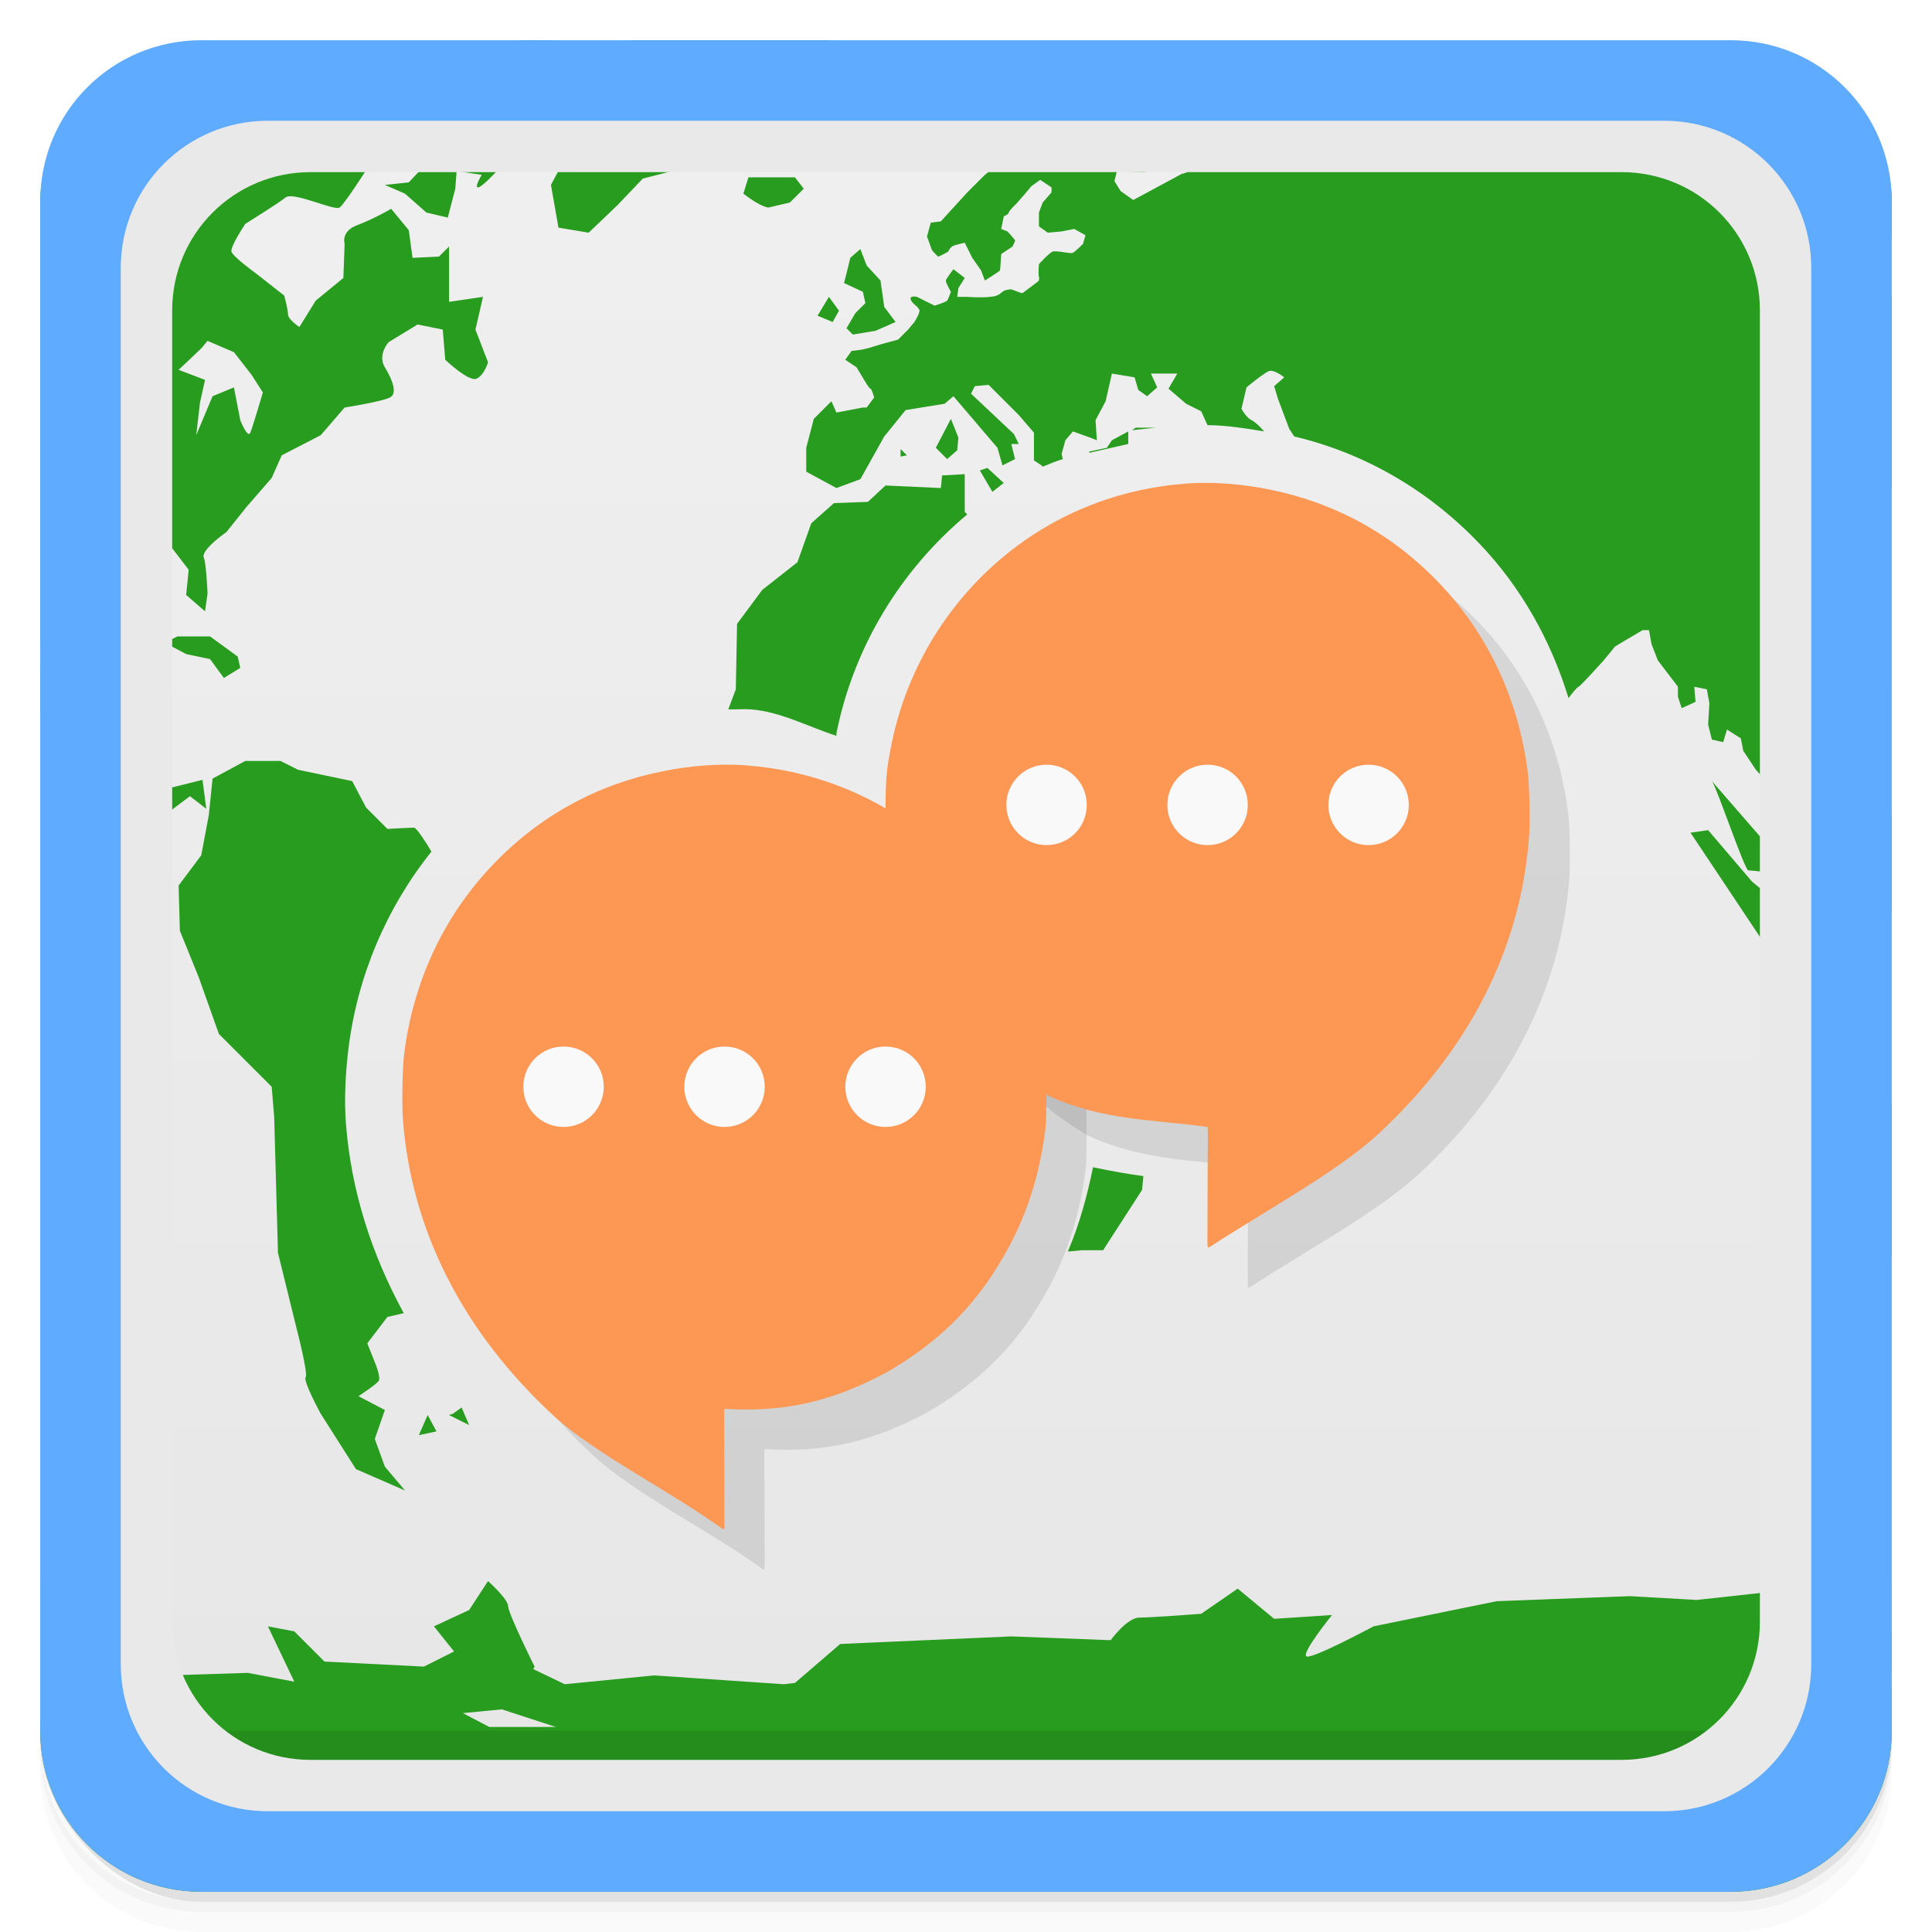<?xml version="1.0" encoding="UTF-8" standalone="no"?>
<svg
   xmlns:dc="http://purl.org/dc/elements/1.1/"
   xmlns:cc="http://creativecommons.org/ns#"
   xmlns:rdf="http://www.w3.org/1999/02/22-rdf-syntax-ns#"
   xmlns:svg="http://www.w3.org/2000/svg"
   xmlns="http://www.w3.org/2000/svg"
   xmlns:xlink="http://www.w3.org/1999/xlink"
   xmlns:sodipodi="http://sodipodi.sourceforge.net/DTD/sodipodi-0.dtd"
   xmlns:inkscape="http://www.inkscape.org/namespaces/inkscape"
   viewBox="0 0 48 48"
   id="svg2"
   version="1.1"
   inkscape:version="0.48.4 r9939"
   width="100%"
   height="100%"
   sodipodi:docname="smuxi-frontend-gnome.svg">
  <sodipodi:namedview
     pagecolor="#ffffff"
     bordercolor="#666666"
     borderopacity="1"
     objecttolerance="10"
     gridtolerance="10"
     guidetolerance="10"
     inkscape:pageopacity="0"
     inkscape:pageshadow="2"
     inkscape:window-width="1280"
     inkscape:window-height="960"
     id="namedview71"
     showgrid="false"
     inkscape:zoom="6.9532167"
     inkscape:cx="23.649786"
     inkscape:cy="31.675928"
     inkscape:window-x="0"
     inkscape:window-y="0"
     inkscape:window-maximized="1"
     inkscape:current-layer="svg2">
    <inkscape:grid
       type="xygrid"
       id="grid3973" />
  </sodipodi:namedview>
  <defs
     id="defs4">
    <linearGradient
       id="linearGradient3764"
       x1="1"
       x2="47"
       gradientUnits="userSpaceOnUse"
       gradientTransform="translate(-47.998,0.002)">
      <stop
         stop-color="#e6e6e6"
         stop-opacity="1"
         id="stop7" />
      <stop
         offset="1"
         stop-color="#f0f0f0"
         stop-opacity="1"
         id="stop9" />
    </linearGradient>
    <clipPath
       id="clipPath-591533997">
      <g
         transform="translate(0,-1004.362)"
         id="g12">
        <rect
           rx="4"
           y="1005.36"
           x="1"
           height="46"
           width="46"
           fill="#1890d0"
           id="rect14" />
      </g>
    </clipPath>
    <clipPath
       id="clipPath-614499950">
      <g
         transform="translate(0,-1004.362)"
         id="g17">
        <rect
           rx="4"
           y="1005.36"
           x="1"
           height="46"
           width="46"
           fill="#1890d0"
           id="rect19" />
      </g>
    </clipPath>
    <linearGradient
       id="linearGradient3950"
       y1="15"
       x2="0"
       y2="11"
       gradientUnits="userSpaceOnUse">
      <stop
         stop-color="#e5e5e5"
         stop-opacity="1"
         id="stop300" />
      <stop
         offset="1"
         stop-color="#ebebeb"
         stop-opacity="1"
         id="stop302" />
    </linearGradient>
    <linearGradient
       inkscape:collect="always"
       xlink:href="#linearGradient3950"
       id="linearGradient3142"
       gradientUnits="userSpaceOnUse"
       y1="15"
       x2="0"
       y2="11"
       gradientTransform="matrix(14.446,0,0,10.834,420.027,-101.287)" />
    <linearGradient
       inkscape:collect="always"
       xlink:href="#linearGradient3764"
       id="linearGradient3953"
       gradientUnits="userSpaceOnUse"
       gradientTransform="translate(-47.998,0.002)"
       x1="1"
       x2="47" />
    <linearGradient
       inkscape:collect="always"
       xlink:href="#linearGradient3764"
       id="linearGradient3956"
       gradientUnits="userSpaceOnUse"
       gradientTransform="translate(-47.998,0.002)"
       x1="1"
       x2="47" />
    <linearGradient
       inkscape:collect="always"
       xlink:href="#linearGradient3764"
       id="linearGradient3963"
       gradientUnits="userSpaceOnUse"
       gradientTransform="translate(-47.998,0.002)"
       x1="1"
       x2="47" />
    <linearGradient
       inkscape:collect="always"
       xlink:href="#linearGradient3764"
       id="linearGradient3966"
       gradientUnits="userSpaceOnUse"
       gradientTransform="translate(-47.998,0.002)"
       x1="1"
       x2="47" />
    <linearGradient
       inkscape:collect="always"
       xlink:href="#linearGradient3764"
       id="linearGradient3975"
       gradientUnits="userSpaceOnUse"
       gradientTransform="translate(-47.998,0.002)"
       x1="1"
       x2="47" />
    <linearGradient
       inkscape:collect="always"
       xlink:href="#linearGradient3764"
       id="linearGradient3981"
       gradientUnits="userSpaceOnUse"
       gradientTransform="translate(-47.998,0.002)"
       x1="1"
       x2="47" />
    <linearGradient
       inkscape:collect="always"
       xlink:href="#linearGradient3764"
       id="linearGradient3984"
       gradientUnits="userSpaceOnUse"
       gradientTransform="matrix(0,-1,1,0,0.002,47.998)"
       x1="1"
       x2="47" />
    <linearGradient
       inkscape:collect="always"
       xlink:href="#linearGradient3764"
       id="linearGradient3987"
       gradientUnits="userSpaceOnUse"
       gradientTransform="matrix(0.913,0,0,0.913,-45.913,2.089)"
       x1="1"
       x2="47" />
  </defs>
  <g
     id="g21">
    <g
       transform="translate(0,-1004.362)"
       id="g23">
      <path
         d="m 5 1006.36 c -2.216 0 -4 1.784 -4 4 l 0 37.25 c 0 2.216 1.784 4 4 4 l 38 0 c 2.216 0 4 -1.784 4 -4 l 0 -37.25 c 0 -2.216 -1.784 -4 -4 -4 l -38 0 z m -4 41.5 0 0.5 c 0 2.216 1.784 4 4 4 l 38 0 c 2.216 0 4 -1.784 4 -4 l 0 -0.5 c 0 2.216 -1.784 4 -4 4 l -38 0 c -2.216 0 -4 -1.784 -4 -4 z"
         opacity="0.02"
         id="path25" />
      <path
         d="m 1 1047.61 0 0.25 c 0 2.216 1.784 4 4 4 l 38 0 c 2.216 0 4 -1.784 4 -4 l 0 -0.25 c 0 2.216 -1.784 4 -4 4 l -38 0 c -2.216 0 -4 -1.784 -4 -4 z"
         opacity="0.05"
         id="path27" />
      <rect
         width="46"
         height="46"
         x="1"
         y="1005.61"
         rx="4"
         opacity="0.1"
         id="rect29" />
    </g>
  </g>
  <g
     id="g31">
    <rect
       width="46"
       height="46"
       x="-46.998"
       y="1"
       rx="4"
       transform="matrix(0,-1,1,0,0,0)"
       id="rect33"
       fill-opacity="1"
       fill="url(#linearGradient3764)" />
  </g>
  <g
     id="g35" />
  <path
     style="fill:#289c1f;fill-opacity:1;fill-rule:nonzero;stroke:none"
     d="M 12.969 1 L 11.562 1.375 L 10.75 1.625 L 9.812 1.25 L 9.688 1.812 L 10.812 2.469 C 10.812 2.469 12.856 1.344 12.969 1.344 L 13.719 1 L 12.969 1 z M 15.688 1 L 15.156 1.156 L 14.188 1.219 L 13.594 1.656 L 12.812 1.625 L 12.875 2.125 L 14 2.094 L 14.406 3.188 L 14.562 3.781 L 13.938 4.125 L 13.688 4.594 L 13.875 5.656 L 14.625 5.781 L 15.344 5.094 L 15.969 4.438 L 16.938 4.188 L 18.156 3.594 L 18.875 2.719 L 19.906 1.469 L 20.625 1.281 L 20.594 1 L 19.469 1 L 15.688 1 z M 34.844 1.188 L 34.656 1.5 L 35.812 1.656 L 35.875 1.375 L 34.844 1.188 z M 25.969 1.375 C 25.914 1.395 24.438 1.406 24.438 1.406 L 24.062 1.5 L 24.562 2.094 L 25.094 1.594 L 25.438 1.812 L 25.938 1.562 C 25.938 1.562 26.028 1.352 25.969 1.375 z M 31.594 1.844 L 31.125 1.906 L 30.719 2.156 L 30.25 2.5 L 29.969 3 L 30.406 3.438 L 30.781 3.469 L 30.938 3.219 L 30.562 2.906 L 30.781 2.719 L 30.812 2.562 L 31.281 2.25 C 31.281 2.25 31.895 2.258 31.938 2.25 C 31.988 2.238 32.125 2.062 32.125 2.062 L 31.969 1.844 L 31.594 1.844 z M 5.719 2.031 L 5.625 2.344 L 6.094 2.5 L 6.625 2.25 L 5.719 2.031 z M 37.5 2.125 L 35.375 2.219 L 34.812 2.594 L 34.188 2.969 L 33.656 3.406 L 33.719 3.594 L 33.469 3.625 L 33.438 3.469 L 33.125 3.031 L 32.469 2.969 C 32.469 2.969 32.625 3.633 32.625 3.719 C 32.625 3.801 32.188 3.75 32.188 3.75 L 31.438 3.781 C 31.438 3.781 30.36 4.031 30.219 4.031 C 30.09 4.031 29.453 4.293 29.406 4.312 L 29.375 4.312 L 28.156 4.969 L 27.844 4.75 L 27.688 4.5 L 27.75 4.25 L 28.438 4.281 L 28.75 4.156 L 28.125 3.844 L 27.25 3.531 L 26.375 3.375 L 25.438 3.562 L 24.469 4.344 L 24.031 4.781 L 23.375 5.5 L 23.125 5.531 L 23.031 5.875 L 23.156 6.219 C 23.156 6.219 23.294 6.375 23.312 6.375 C 23.335 6.375 23.562 6.25 23.562 6.25 C 23.562 6.25 23.594 6.133 23.719 6.094 C 23.852 6.055 23.969 6.031 23.969 6.031 L 24.156 6.406 L 24.375 6.719 L 24.469 6.969 C 24.469 6.969 24.832 6.742 24.844 6.719 C 24.852 6.688 24.875 6.312 24.875 6.312 L 25.156 6.125 C 25.156 6.125 25.227 5.988 25.219 5.969 C 25.207 5.946 25.031 5.75 25.031 5.75 L 24.875 5.688 L 24.938 5.375 C 24.938 5.375 25.062 5.324 25.062 5.281 C 25.062 5.238 25.25 5.062 25.25 5.062 L 25.469 4.812 L 25.625 4.625 L 25.844 4.469 L 26.125 4.656 L 26.125 4.781 L 25.906 5.031 L 25.812 5.281 L 25.812 5.625 L 26.031 5.781 L 26.375 5.75 L 26.688 5.688 L 26.969 5.844 L 26.906 6.062 C 26.906 6.062 26.715 6.25 26.656 6.281 C 26.601 6.312 26.246 6.218 26.156 6.25 C 26.066 6.281 25.812 6.562 25.812 6.562 C 25.812 6.562 25.79 6.812 25.812 6.875 C 25.822 6.892 25.816 6.932 25.812 6.969 L 25.781 7 L 25.406 7.281 L 25.375 7.281 L 25.125 7.188 C 25.125 7.188 24.969 7.192 24.906 7.25 C 24.843 7.301 24.786 7.364 24.594 7.375 C 24.403 7.402 24.036 7.375 24 7.375 L 23.781 7.375 L 23.812 7.156 L 23.969 6.906 L 23.688 6.688 C 23.688 6.688 23.508 6.919 23.5 6.969 C 23.492 7.024 23.625 7.25 23.625 7.25 C 23.625 7.25 23.562 7.43 23.531 7.469 C 23.5 7.508 23.219 7.594 23.219 7.594 L 22.781 7.375 C 22.781 7.375 22.597 7.335 22.625 7.438 C 22.648 7.54 22.844 7.633 22.844 7.719 C 22.844 7.801 22.719 8 22.719 8 L 22.562 8.188 L 22.312 8.438 L 21.969 8.531 C 21.969 8.531 21.719 8.601 21.656 8.625 C 21.593 8.648 21.406 8.688 21.406 8.688 L 21.156 8.719 L 21 8.938 L 21.281 9.125 L 21.469 9.438 C 21.469 9.438 21.594 9.656 21.625 9.656 C 21.656 9.656 21.719 9.875 21.719 9.875 L 21.531 10.125 L 21.438 10.125 L 20.781 10.25 L 20.656 9.969 L 20.219 10.406 L 20.031 11.125 L 20.031 11.719 L 20.781 12.125 L 21.375 11.906 L 21.969 10.844 L 22.5 10.188 L 23.469 10.031 L 23.688 9.844 L 24.781 11.125 L 24.906 11.562 L 25.219 11.406 L 25.125 11.031 L 25.312 11.031 L 25.188 10.781 L 24.125 9.781 L 24.219 9.594 L 24.562 9.562 L 25.312 10.312 L 25.688 10.75 L 25.688 11.438 L 25.875 11.562 L 25.906 11.594 C 26.075 11.526 26.232 11.458 26.406 11.406 L 26.375 11.281 L 26.469 10.938 L 26.656 10.719 L 27.094 10.875 L 27.25 10.938 L 27.219 10.438 L 27.469 9.969 L 27.625 9.281 L 28.188 9.375 L 28.281 9.688 L 28.5 9.844 L 28.75 9.625 L 28.594 9.281 L 29.25 9.281 L 29.031 9.656 L 29.469 10.031 L 29.844 10.219 L 30 10.562 C 30.486 10.567 30.943 10.642 31.406 10.719 C 31.308 10.597 31.171 10.474 31.094 10.438 C 30.957 10.371 30.844 10.156 30.844 10.156 L 30.969 9.625 C 30.969 9.625 31.398 9.266 31.531 9.219 C 31.664 9.176 31.906 9.375 31.906 9.375 L 31.656 9.594 L 31.75 9.906 L 32.031 10.656 L 32.156 10.844 C 33.913 11.262 35.486 12.178 36.75 13.5 C 37.787 14.582 38.532 15.91 38.969 17.344 C 39.043 17.244 39.183 17.072 39.219 17.062 C 39.266 17.05 39.844 16.406 39.844 16.406 L 40.125 16.062 L 40.438 15.875 L 40.812 15.656 L 40.969 15.656 L 41.031 16 L 41.188 16.406 L 41.688 17.062 L 41.688 17.312 L 41.781 17.594 L 42.125 17.438 L 42.094 17.062 L 42.406 17.125 L 42.469 17.469 L 42.438 18 L 42.531 18.375 L 42.812 18.438 L 42.906 18.125 L 43.25 18.344 L 43.312 18.656 L 43.625 19.125 L 43.938 19.469 L 44.156 19.688 L 44.688 19.188 L 44.906 18.781 L 44.812 18.281 L 44.719 17.625 L 44.125 17.062 L 44.031 16.469 L 44.281 16.062 C 44.281 16.062 44.438 15.774 44.594 15.938 C 44.742 16.105 44.821 16.125 44.75 16.312 C 44.687 16.497 44.562 16.906 44.562 16.906 L 44.938 17.062 L 45.094 16.531 L 44.938 16.156 L 45.312 16 L 46 15.656 L 46.438 15.125 L 46.781 14.312 L 46.75 13.688 L 46.406 12.938 L 45.719 12.125 L 45.281 11.719 L 45.062 11.094 L 45.469 11 C 45.469 11 45.699 10.602 45.906 10.812 C 46.105 11.027 46.406 11.344 46.406 11.344 C 46.406 11.344 46.758 11.907 46.812 11.969 C 46.833 11.995 46.919 12.077 47 12.156 L 47 7.375 C 46.871 7.347 46.25 6.906 46.25 6.906 L 46.312 6.406 L 46.562 5.969 L 47 5.906 L 47 5 C 47 4.642 46.931 4.298 46.844 3.969 L 46.312 3.281 L 44.656 3.094 L 43.375 2.781 C 43.375 2.781 42.984 3.079 42.781 3.094 C 42.578 3.11 41.875 3.219 41.875 3.219 L 41.156 2.781 L 39.656 2.656 L 39.594 2.625 L 38.312 2.562 L 37.531 2.125 L 37.5 2.125 z M 4.312 2.5 L 3.812 3.062 L 4.25 3.281 L 4.812 3.031 L 4.844 3.656 L 5.281 3.969 L 5.781 3.5 L 6.5 3.625 L 6.781 2.969 L 5.656 2.875 L 4.312 2.5 z M 7.438 2.594 L 7.875 3.688 L 7.344 3.75 L 6.938 4.25 L 6.031 3.969 L 5.219 4.281 L 4.438 4.094 L 3.531 3.531 L 2.281 3.562 L 1.188 4.031 L 1.156 4 C 1.074 4.321 1 4.653 1 5 L 1 16.062 C 1.055 15.938 1.125 15.844 1.125 15.844 L 1.062 14.562 L 1.781 14.062 L 2.344 13.875 L 3.156 13.875 L 4.281 13.625 L 4.688 14.156 L 4.625 14.781 L 5.094 15.188 L 5.156 14.75 C 5.156 14.75 5.13 14.027 5.062 13.844 C 5 13.653 5.625 13.219 5.625 13.219 L 6.125 12.594 L 6.75 11.875 L 7 11.312 L 7.969 10.812 L 8.562 10.125 C 8.562 10.125 9.496 9.977 9.688 9.875 C 9.879 9.781 9.754 9.437 9.562 9.125 C 9.371 8.812 9.656 8.5 9.656 8.5 L 10.375 8.062 L 11 8.188 L 11.062 8.938 C 11.062 8.938 11.657 9.504 11.844 9.406 C 12.035 9.316 12.125 9 12.125 9 L 11.812 8.188 L 12 7.375 L 11.156 7.5 L 11.156 6.125 L 10.906 6.375 L 10.25 6.406 L 10.156 5.719 L 9.719 5.188 C 9.719 5.188 9.289 5.438 8.875 5.594 C 8.461 5.746 8.562 6.062 8.562 6.062 L 8.531 6.906 L 7.844 7.469 L 7.438 8.125 C 7.438 8.125 7.156 7.938 7.156 7.812 C 7.156 7.688 7.062 7.344 7.062 7.344 L 6.344 6.781 C 6.344 6.781 5.782 6.375 5.75 6.25 C 5.719 6.125 6.094 5.562 6.094 5.562 C 6.094 5.562 6.903 5.062 7.094 4.906 C 7.282 4.75 8.309 5.246 8.438 5.156 C 8.562 5.062 9.062 4.281 9.062 4.281 L 9.5 3.688 L 9.062 4.188 L 8.312 3.469 L 8.438 2.719 L 7.438 2.594 z M 9.938 2.656 L 9.688 3.25 L 9.812 3.594 L 10.406 3.531 L 10.656 4 L 10.156 4.531 L 9.562 4.594 L 10.062 4.812 L 10.594 5.281 L 11.125 5.406 L 11.312 4.688 L 11.344 4.25 L 11.969 4.344 C 11.969 4.344 11.778 4.656 11.875 4.656 C 11.973 4.656 12.344 4.25 12.344 4.25 L 11.281 3.156 C 11.281 3.156 10.844 2.812 10.719 2.906 C 10.59 2.996 10.25 2.969 10.25 2.969 L 9.938 2.656 z M 33.438 3.625 L 33.438 3.656 L 30.125 4.188 L 33.438 3.625 z M 18.594 4.406 L 18.469 4.812 C 18.922 5.16 19.094 5.156 19.094 5.156 L 19.625 5.031 L 19.969 4.688 L 19.75 4.406 L 18.594 4.406 z M 21.375 6.188 L 21.125 6.406 C 21.055 6.711 20.969 7.031 20.969 7.031 L 21.438 7.25 L 21.5 7.531 L 21.25 7.781 L 21.031 8.156 L 21.188 8.312 L 21.75 8.219 L 22.25 8 L 21.969 7.625 L 21.875 6.969 L 21.531 6.594 L 21.375 6.188 z M 20.594 7.375 L 20.312 7.844 L 20.688 8 L 20.844 7.719 L 20.594 7.375 z M 5.156 8.469 L 5.812 8.75 L 6.25 9.312 L 6.531 9.75 C 6.531 9.75 6.282 10.598 6.219 10.75 C 6.153 10.906 5.969 10.438 5.969 10.438 L 5.812 9.625 L 5.281 9.844 L 4.875 10.812 L 4.969 10 L 5.094 9.438 L 4.438 9.188 L 5 8.656 L 5.156 8.469 z M 23.625 10.406 L 23.25 11.125 L 23.531 11.406 L 23.781 11.188 L 23.812 10.875 L 23.625 10.406 z M 28.219 10.625 L 28.125 10.688 L 28.719 10.625 L 28.219 10.625 z M 28.031 10.719 L 27.625 10.938 L 27.5 11.125 L 27.062 11.219 L 27.062 11.25 C 27.385 11.178 27.708 11.102 28.031 11.031 L 28.031 10.719 z M 22.375 11.156 L 22.375 11.344 L 22.531 11.312 L 22.375 11.156 z M 24.531 11.625 L 24.344 11.688 L 24.656 12.219 L 24.938 12 L 24.531 11.625 z M 23.969 11.781 L 23.406 11.812 L 23.375 12.125 L 22 12.062 L 21.562 12.469 L 20.719 12.5 L 20.156 13 L 19.812 13.969 L 18.938 14.656 L 18.312 15.5 L 18.281 17.125 L 18.094 17.625 C 18.281 17.628 18.471 17.611 18.656 17.625 C 19.396 17.681 20.071 18.053 20.781 18.281 C 20.785 18.261 20.777 18.24 20.781 18.219 C 21.209 16.074 22.377 14.161 24.031 12.781 L 23.969 12.719 L 23.969 11.781 z M 29.531 13.438 C 28.558 13.511 27.56 13.799 26.719 14.281 C 25.067 15.231 23.911 16.877 23.531 18.781 C 23.418 19.352 23.408 19.428 23.406 20.094 L 23.406 20.719 L 23.5 20.719 L 23.844 20.969 L 23.844 21.5 L 23.719 21.938 L 23.594 22.281 L 23.906 22.844 L 24.312 23.312 L 24.5 24.5 L 24.531 25.281 L 24.25 25.938 L 24.219 26.562 L 24.438 27.719 L 24.594 27.875 C 24.602 27.792 24.594 27.658 24.594 27.188 L 24.594 24.719 L 26.625 25.938 L 26.719 25.969 C 27.615 26.362 28.554 26.418 29.719 26.562 L 30.281 26.031 L 30.281 25.156 L 30.094 24.344 L 29.969 23.219 L 30.562 22.281 L 31.625 20.969 L 32.031 20.562 L 32.188 20.031 L 32.438 19.562 L 32.5 18.875 L 31.906 18.875 L 31.625 19.156 L 31.062 19 L 30.719 18.438 L 30.438 17.875 L 29.781 17.375 L 29.625 16.562 L 29.344 16.094 L 29.031 15.5 L 28.625 14.781 L 28.531 14.312 L 28.969 14.25 L 29.219 14.781 L 29.719 15.719 L 30.094 16.406 L 30.5 17.156 L 30.938 17.875 L 31.531 18.469 L 32.062 17.969 L 32.656 17.812 L 33.094 17.281 L 33.688 16.938 L 34.062 16.344 L 34.062 15.844 L 33.812 15.531 L 33.438 15.094 L 33.188 15.25 L 33.031 15.5 L 32.625 15.312 L 32.5 15 L 32.219 14.594 L 31.781 14.188 L 31.781 13.688 C 31.613 13.64 31.456 13.567 31.281 13.531 C 30.758 13.425 30.237 13.422 29.75 13.438 L 29.531 13.438 z M 31.969 13.719 L 32.062 13.906 L 32.406 14.438 L 33 14.781 L 33.406 14.688 L 33.656 14.938 L 34.219 14.938 C 33.553 14.376 32.793 13.975 31.969 13.719 z M 4.406 15.812 L 4.094 15.969 L 4.625 16.25 L 5.219 16.375 L 5.562 16.844 L 5.969 16.594 L 5.906 16.312 L 5.219 15.812 L 4.406 15.812 z M 3.438 16.219 L 2.844 16.312 L 2.031 17.156 L 1.344 17.062 C 1.344 17.062 1.114 16.689 1 16.5 L 1 17.688 L 1.375 17.656 L 2.094 18 L 3.188 18.594 L 3.344 19.312 L 4.219 20.156 L 4.719 19.781 L 5.125 20.094 L 5.031 19.375 L 4.281 19.562 L 4.031 18.656 L 3.938 18.25 L 3.25 17.625 L 3.25 17.188 L 3.781 16.625 L 3.438 16.219 z M 6.094 18.906 L 5.281 19.344 L 5.188 20.25 L 5 21.25 L 4.438 22 L 4.469 23.125 L 4.938 24.281 L 5.438 25.688 L 6.75 27 L 6.812 27.75 L 6.906 31.125 L 7.375 33.031 C 7.375 33.031 7.66 34.133 7.594 34.219 C 7.524 34.309 7.969 35.125 7.969 35.125 L 8.844 36.5 L 10.062 37.031 L 9.562 36.438 L 9.312 35.75 L 9.562 35.031 L 8.906 34.688 C 8.906 34.688 9.34 34.403 9.406 34.312 C 9.472 34.222 9.312 33.844 9.312 33.844 L 9.125 33.375 L 9.625 32.719 L 10.031 32.625 C 9.227 31.154 8.722 29.576 8.594 27.906 C 8.548 27.312 8.586 26.638 8.656 26.062 C 8.879 24.248 9.602 22.558 10.719 21.156 C 10.58 20.923 10.35 20.562 10.281 20.562 C 10.195 20.562 9.625 20.594 9.625 20.594 L 9.094 20.062 L 8.75 19.406 L 7.406 19.125 L 6.969 18.906 L 6.094 18.906 z M 42.531 19.406 C 42.644 19.535 43.344 21.625 43.438 21.625 C 43.523 21.625 44.062 21.688 44.062 21.688 L 43.781 20.844 L 42.531 19.406 z M 47 20.219 L 45.562 21 C 45.562 21.09 44.844 21.688 44.844 21.688 L 45.031 22.312 L 45.438 22.781 L 45.719 23.469 L 47 22.625 L 47 20.219 z M 42.438 20.625 L 42 20.688 L 44 23.688 L 44.531 24.281 L 45.844 24.344 L 46.656 24.594 L 45.781 23.969 L 44.531 23.625 L 44.219 22.469 L 43.531 21.906 L 42.438 20.625 z M 19.656 20.656 L 19.812 20.781 L 20.25 20.875 L 20.25 20.844 C 20.056 20.773 19.856 20.708 19.656 20.656 z M 13.312 22.75 L 12.969 22.781 C 12.126 23.784 11.576 24.997 11.406 26.375 C 11.399 26.437 11.395 27.569 11.406 27.719 C 11.451 28.299 11.569 28.857 11.719 29.406 L 12.125 28.438 L 13.094 27.969 C 13.094 27.969 13.406 27.042 13.406 26.906 C 13.406 26.777 13.5 25.375 13.5 25.375 L 14.25 24.344 L 14.344 23.656 L 13.781 23.312 L 13.312 22.75 z M 31.938 25.5 L 31.938 25.938 C 31.918 26.003 31.531 26.312 31.531 26.312 L 31.062 26.531 L 30.75 26.781 L 30.844 26.875 C 30.844 26.875 31.156 27.219 31.156 27.219 C 31.156 27.219 31.281 27.437 31.281 27.438 C 31.281 27.438 31.331 27.606 31.344 27.656 C 31.369 27.756 31.402 27.808 31.406 27.844 C 31.415 27.915 31.405 27.94 31.406 27.969 C 31.409 28.026 31.406 28.047 31.406 28.094 C 31.407 28.172 31.407 28.295 31.406 28.406 C 31.478 28.36 31.549 28.297 31.625 28.25 L 31.875 27.875 L 31.812 27.375 L 32.188 26.781 L 32.312 26.5 L 32.312 25.938 L 32.219 25.5 L 31.938 25.5 z M 46.906 27.375 C 46.628 27.426 46.355 27.486 46.344 27.531 C 46.321 27.617 45.781 27.906 45.781 27.906 C 45.668 27.906 45.312 28.562 45.312 28.562 L 45.25 30.625 L 45.125 31.375 L 45.438 31.781 L 46.969 31.25 L 47 31.219 L 47 27.375 C 46.956 27.383 46.951 27.367 46.906 27.375 z M 27.156 29 C 27.006 29.736 26.814 30.427 26.531 31.094 L 26.875 31.062 L 27.406 31.062 L 28.375 29.562 L 28.406 29.219 C 28.012 29.169 27.6 29.092 27.156 29 z M 26.281 31.625 C 26.143 31.899 25.983 32.178 25.812 32.438 C 25.983 32.178 26.14 31.903 26.281 31.625 z M 11.469 34.969 L 11.25 35.125 L 11.156 35.156 L 11.656 35.406 L 11.469 34.969 z M 10.625 35.156 L 10.406 35.656 L 10.844 35.562 L 10.625 35.156 z M 12.125 39.281 L 11.656 40 L 10.781 40.406 L 11.281 41.031 L 10.531 41.406 L 8.062 41.281 L 7.312 40.531 L 6.656 40.406 L 7.312 41.781 L 6.156 41.562 L 2.188 41.688 L 1.344 42.781 L 1 42.75 L 1 43 C 1 45.216 2.784 47 5 47 L 43 47 C 45.216 47 47 45.216 47 43 L 47 41.938 L 46.906 41.906 L 45.688 42.062 L 44.812 42.844 L 43.344 43.438 L 43.969 42.688 L 45.312 41.906 L 47 41.5 L 47 40.531 L 46.719 40.531 C 46.719 40.531 45.375 39.864 45.375 39.688 C 45.375 39.511 43.875 39.562 43.875 39.562 L 42.156 39.75 L 40.5 39.656 L 37.188 39.781 L 34.125 40.406 C 34.125 40.406 32.648 41.199 32.469 41.156 C 32.289 41.117 33.094 40.125 33.094 40.125 L 31.656 40.219 L 30.75 39.469 L 29.844 40.094 C 29.844 40.094 28.628 40.188 28.312 40.188 C 28 40.188 27.594 40.75 27.594 40.75 L 25.125 40.656 L 20.875 40.844 L 19.75 41.812 L 19.469 41.844 L 16.25 41.625 L 14.031 41.844 L 13.25 41.469 L 13.281 41.406 C 13.281 41.406 12.625 40.086 12.625 39.906 C 12.625 39.73 12.125 39.281 12.125 39.281 z M 12.469 42.469 L 13.812 42.906 L 12.156 42.906 L 11.5 42.562 L 12.469 42.469 z "
     id="path59" />
  <g
     id="g65">
    <g
       transform="translate(0,-1004.362)"
       id="g67">
      <path
         d="m 1 1043.36 0 4 c 0 2.216 1.784 4 4 4 l 38 0 c 2.216 0 4 -1.784 4 -4 l 0 -4 c 0 2.216 -1.784 4 -4 4 l -38 0 c -2.216 0 -4 -1.784 -4 -4 z"
         opacity="0.1"
         id="path69" />
    </g>
  </g>
  <path
     style="opacity:0.1;fill:#000000;fill-opacity:1;stroke:none;display:inline"
     inkscape:connector-curvature="0"
     d="m 19.573,20.02 c 1.176,0.089 2.339,0.439 3.377,1.035 2.009,1.155 3.444,3.157 3.901,5.45 0.124,0.624 0.145,0.886 0.145,1.658 0,0.546 -0.004,0.726 -0.028,0.918 -0.181,1.382 -0.592,2.487 -1.311,3.582 -0.684,1.045 -1.538,1.796 -2.608,2.42 -1.453,0.787 -2.661,1.006 -4.054,0.918 -0.014,0.011 0,0.659 0,1.637 0,0.726 0.007,1.325 0,1.332 -0.007,0.011 -0.025,0.028 -0.028,0.028 -1.304,-0.95 -3.164,-1.864 -4.202,-2.813 -2.264,-2.094 -3.543,-4.599 -3.756,-7.374 -0.028,-0.372 -0.011,-1.279 0.028,-1.598 0.223,-1.818 0.985,-3.455 2.215,-4.737 1.152,-1.205 2.576,-1.984 4.192,-2.31 0.698,-0.142 1.421,-0.202 2.126,-0.149 z"
     display="inline"
     id="path326" />
  <path
     style="opacity:0.1;fill:#000000;fill-opacity:1;stroke:none;display:inline"
     inkscape:connector-curvature="0"
     d="m 30.426,13.018 c -1.176,0.089 -2.339,0.439 -3.377,1.035 -2.009,1.155 -3.444,3.157 -3.901,5.45 -0.124,0.624 -0.145,0.886 -0.145,1.658 0,0.546 0.004,0.726 0.028,0.918 0.181,1.382 0.592,2.487 1.311,3.582 0.684,1.045 1.609,1.92 2.679,2.548 1.378,0.641 2.679,0.602 3.983,0.79 0.014,0.011 0,0.659 0,1.637 0,0.726 -0.007,1.325 0,1.332 0.007,0.011 0.025,0.028 0.028,0.028 1.456,-0.95 3.164,-1.864 4.202,-2.813 2.264,-2.094 3.543,-4.599 3.756,-7.374 0.028,-0.372 0.011,-1.279 -0.028,-1.598 -0.223,-1.818 -0.985,-3.455 -2.215,-4.737 -1.152,-1.205 -2.576,-1.984 -4.192,-2.31 -0.698,-0.142 -1.421,-0.202 -2.126,-0.149 z"
     display="inline"
     id="path328" />
  <use
     id="use330"
     transform="matrix(3.543,0,0,3.543,14,-1.998)"
     xlink:href="#4"
     width="13.547"
     height="13.547"
     style="fill:#666666"
     x="0"
     y="0" />
  <path
     id="path332"
     display="inline"
     d="m 18.574,19.02 c 1.176,0.089 2.339,0.439 3.377,1.035 2.009,1.155 3.444,3.157 3.901,5.45 0.124,0.624 0.145,0.886 0.145,1.658 0,0.546 -0.004,0.726 -0.028,0.918 -0.181,1.382 -0.592,2.487 -1.311,3.582 -0.684,1.045 -1.538,1.796 -2.608,2.42 -1.453,0.787 -2.661,1.006 -4.054,0.918 -0.014,0.011 0,0.659 0,1.637 0,0.726 0.007,1.325 0,1.332 -0.007,0.011 -0.025,0.028 -0.028,0.028 -1.304,-0.95 -3.164,-1.864 -4.202,-2.813 -2.264,-2.094 -3.543,-4.599 -3.756,-7.374 -0.028,-0.372 -0.011,-1.279 0.028,-1.598 0.223,-1.818 0.985,-3.455 2.215,-4.737 1.152,-1.205 2.576,-1.984 4.192,-2.31 0.698,-0.142 1.421,-0.202 2.126,-0.149 z"
     inkscape:connector-curvature="0"
     style="fill:#fc9754;fill-opacity:1;stroke:none;display:inline" />
  <path
     id="path334"
     display="inline"
     d="m 23,27 c 0,0.553 -0.446,0.999 -0.999,0.999 -0.553,0 -0.999,-0.446 -0.999,-0.999 0,-0.553 0.446,-0.999 0.999,-0.999 0.553,0 0.999,0.446 0.999,0.999 z m -4,0 c 0,0.553 -0.446,0.999 -0.999,0.999 -0.553,0 -0.999,-0.446 -0.999,-0.999 0,-0.553 0.446,-0.999 0.999,-0.999 0.553,0 0.999,0.446 0.999,0.999 z m -4,0 c 0,0.553 -0.446,0.999 -0.999,0.999 -0.553,0 -0.999,-0.446 -0.999,-0.999 0,-0.553 0.446,-0.999 0.999,-0.999 0.553,0 0.999,0.446 0.999,0.999 z"
     inkscape:connector-curvature="0"
     style="fill:#f9f9f9;fill-opacity:1;stroke:none;display:inline" />
  <path
     id="path3990"
     d="m 6.156,2.399 c -2.081,0 -3.757,1.675 -3.757,3.757 l 0,35.689 c 0,2.081 1.675,3.757 3.757,3.757 l 35.689,0 c 2.081,0 3.757,-1.675 3.757,-3.757 l 0,-35.689 c 0,-2.081 -1.675,-3.757 -3.757,-3.757 l -35.689,0 z m 1.556,1.878 32.578,0 c 1.9,0 3.434,1.534 3.434,3.434 l 0,32.578 c 0,1.9 -1.534,3.434 -3.434,3.434 l -32.578,0 c -1.9,0 -3.434,-1.534 -3.434,-3.434 l 0,-32.578 c 0,-1.9 1.534,-3.434 3.434,-3.434 z"
     style="fill:#e9e9e9;fill-opacity:1"
     inkscape:connector-curvature="0" />
  <path
     style="fill:#5fabff;fill-opacity:1"
     d="M 5 1 C 2.784 1 1 2.784 1 5 L 1 43 C 1 45.216 2.784 47 5 47 L 43 47 C 45.216 47 47 45.216 47 43 L 47 5 C 47 2.784 45.216 1 43 1 L 5 1 z M 6.656 3 L 41.344 3 C 43.367 3 45 4.633 45 6.656 L 45 41.344 C 45 43.367 43.367 45 41.344 45 L 6.656 45 C 4.633 45 3 43.367 3 41.344 L 3 6.656 C 3 4.633 4.633 3 6.656 3 z "
     id="rect3979" />
  <path
     id="path336"
     display="inline"
     d="m 29.424,12.019 c -1.176,0.089 -2.339,0.439 -3.377,1.035 -2.009,1.155 -3.444,3.157 -3.901,5.45 -0.124,0.624 -0.145,0.886 -0.145,1.658 0,0.546 0.004,0.726 0.028,0.918 0.181,1.382 0.592,2.487 1.311,3.582 0.684,1.045 1.609,1.92 2.679,2.548 1.378,0.641 2.679,0.602 3.983,0.79 0.014,0.011 0,0.659 0,1.637 0,0.726 -0.007,1.325 0,1.332 0.007,0.011 0.025,0.028 0.028,0.028 1.456,-0.95 3.164,-1.864 4.202,-2.813 2.264,-2.094 3.543,-4.599 3.756,-7.374 0.028,-0.372 0.011,-1.279 -0.028,-1.598 -0.223,-1.818 -0.985,-3.455 -2.215,-4.737 -1.152,-1.205 -2.576,-1.984 -4.192,-2.31 -0.698,-0.142 -1.421,-0.202 -2.126,-0.149 z"
     inkscape:connector-curvature="0"
     style="fill:#fc9754;fill-opacity:1;stroke:none;display:inline" />
  <path
     id="path338"
     display="inline"
     d="m 35.001,19.998 c 0,0.553 -0.446,0.999 -0.999,0.999 -0.553,0 -0.999,-0.446 -0.999,-0.999 0,-0.553 0.446,-0.999 0.999,-0.999 0.553,0 0.999,0.446 0.999,0.999 z m -4,0 c 0,0.553 -0.446,0.999 -0.999,0.999 -0.553,0 -0.999,-0.446 -0.999,-0.999 0,-0.553 0.446,-0.999 0.999,-0.999 0.553,0 0.999,0.446 0.999,0.999 z m -4,0 c 0,0.553 -0.446,0.999 -0.999,0.999 -0.553,0 -0.999,-0.446 -0.999,-0.999 0,-0.553 0.446,-0.999 0.999,-0.999 0.553,0 0.999,0.446 0.999,0.999 z"
     inkscape:connector-curvature="0"
     style="fill:#f9f9f9;fill-opacity:1;stroke:none;display:inline" />
</svg>
